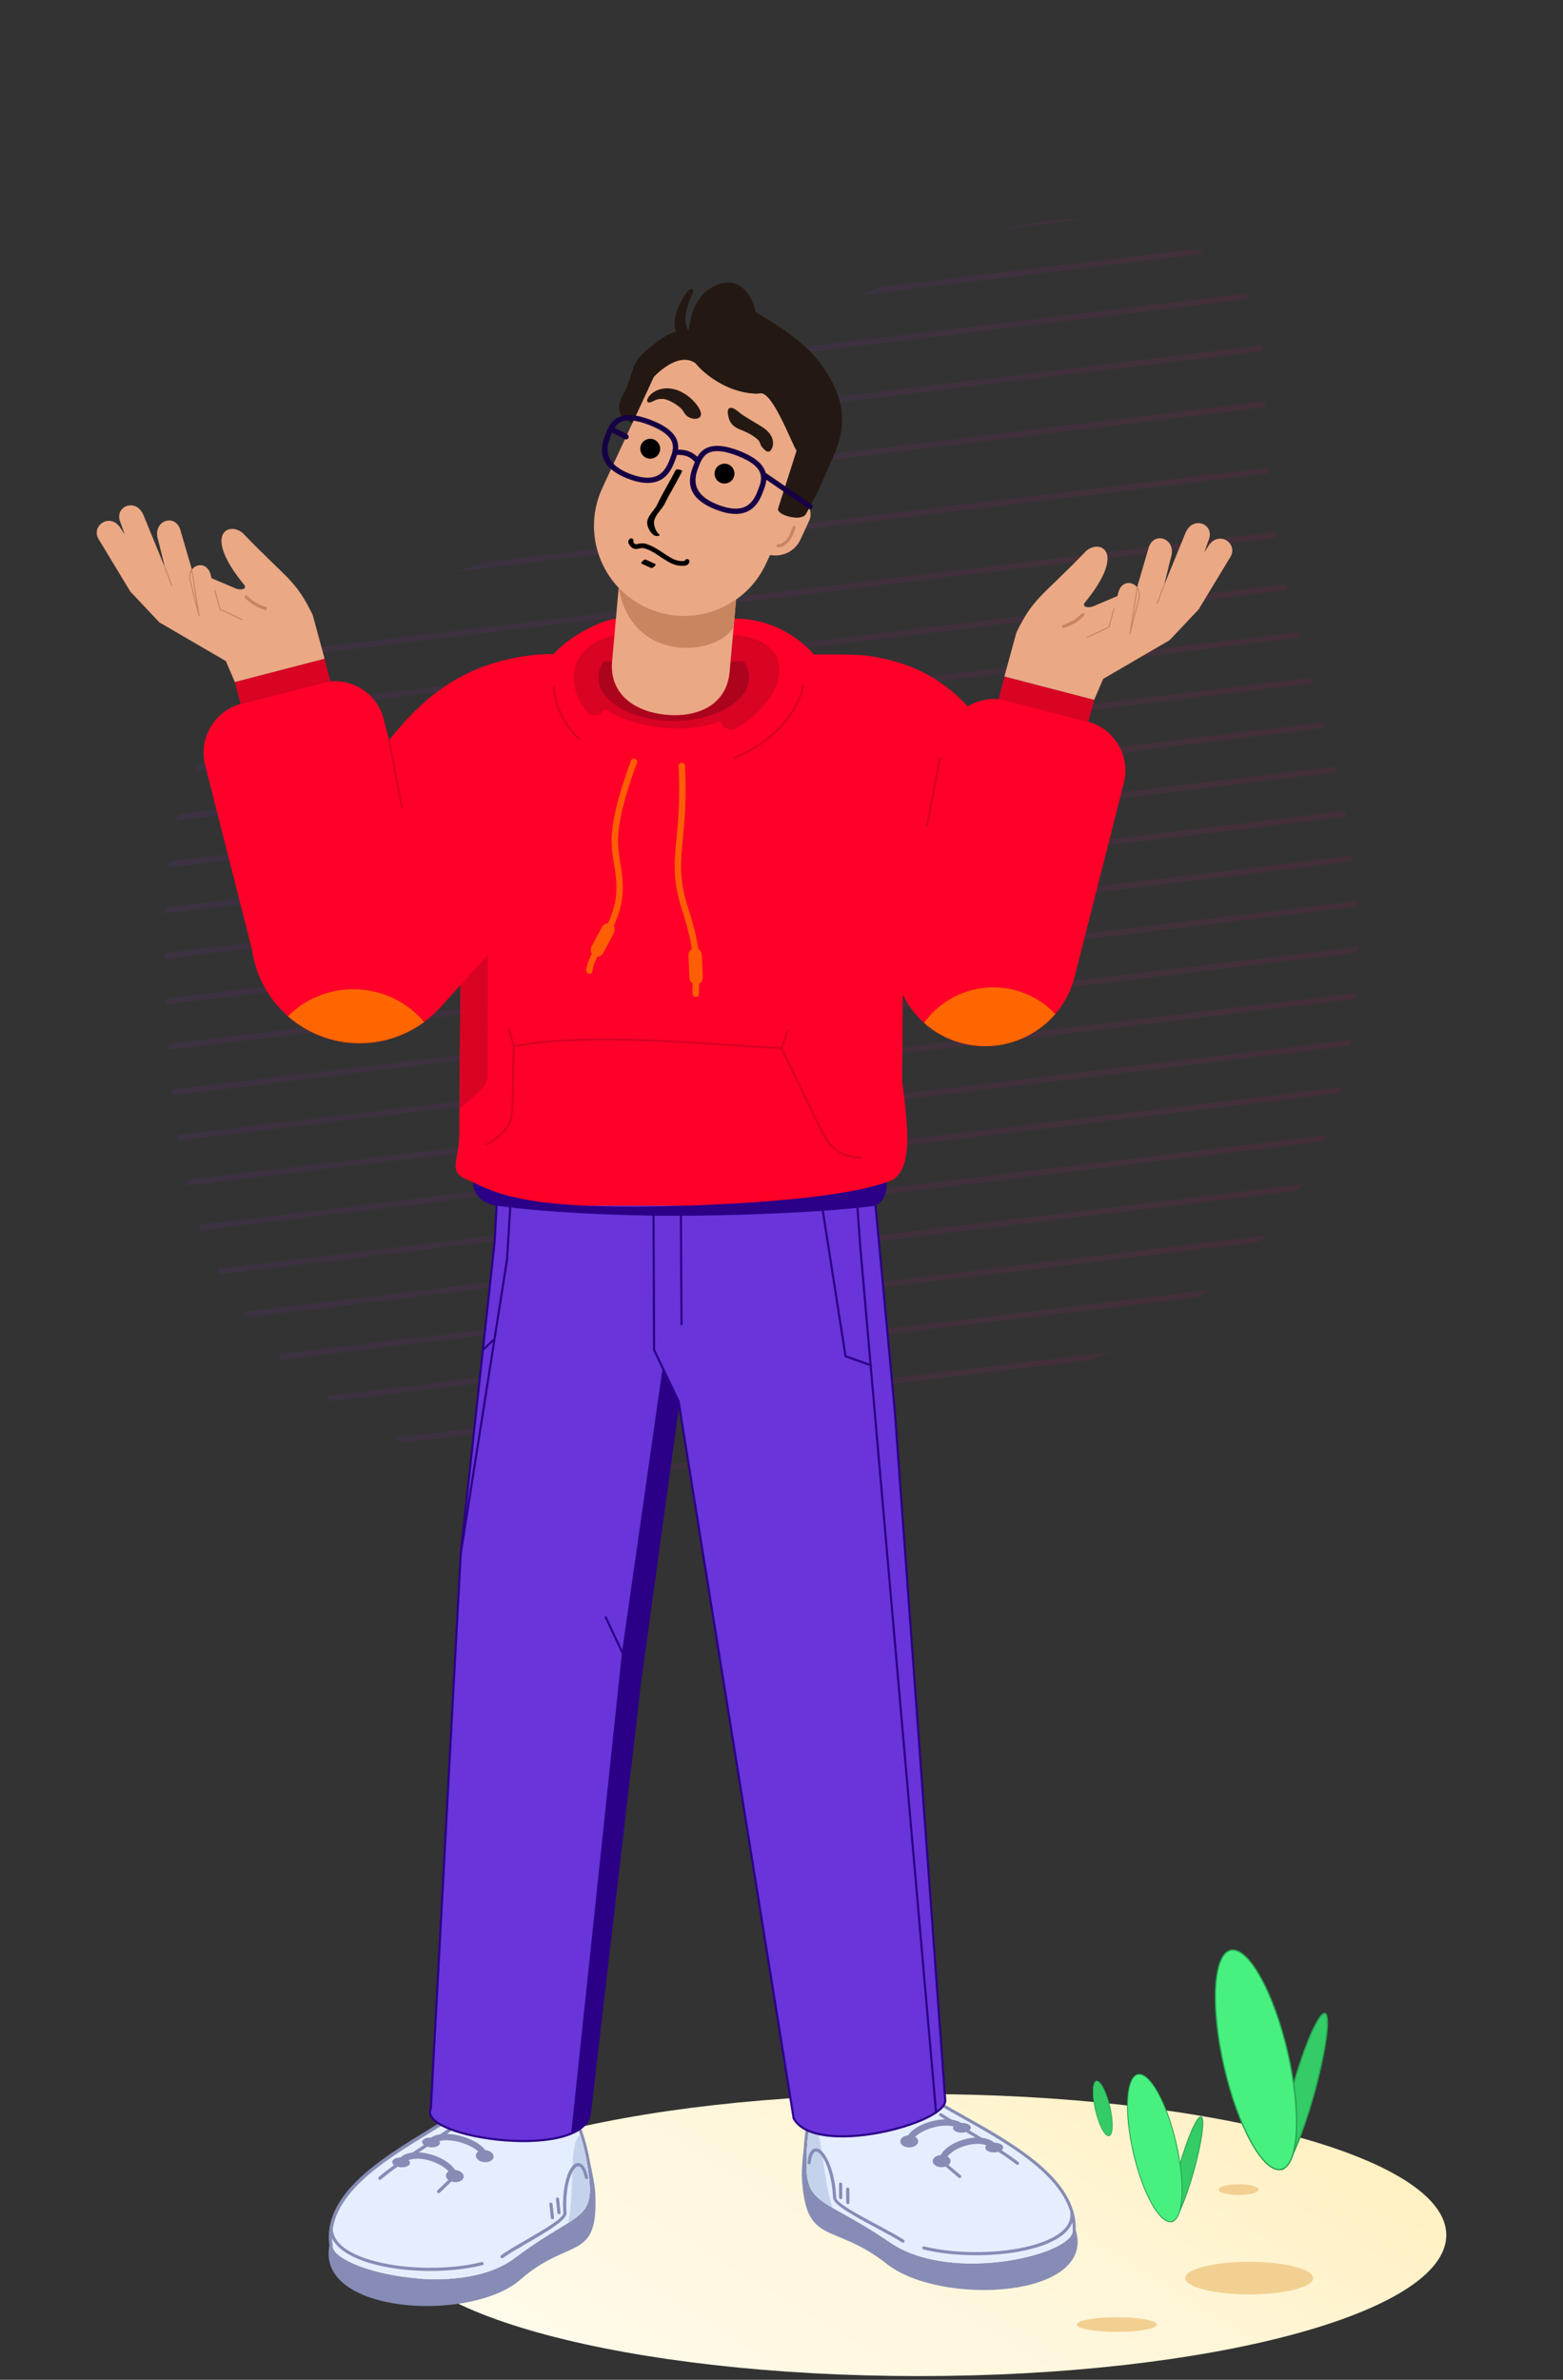 <svg width="404" height="615" viewBox="0 0 404 615" fill="none" xmlns="http://www.w3.org/2000/svg">
<rect x="0" y="0" width="404" height="615" fill="#333333" stroke="none"/>
<g id="Group 1000006121">
<g id="Group" opacity="0.2">
<path id="Vector" opacity="0.55" d="M259.04 59.18L280.777 56.57C273.497 56.588 266.184 57.466 259.04 59.18Z" fill="url(#paint0_linear_1524_7307)"/>
<path id="Vector_2" opacity="0.55" d="M308.992 64.356L227.625 74.126C226.165 74.783 224.706 75.457 223.251 76.146L311.346 65.565C310.609 65.155 309.829 64.751 308.992 64.356Z" fill="url(#paint1_linear_1524_7307)"/>
<path id="Vector_3" opacity="0.55" d="M322.034 75.853L205.434 89.939L201.842 91.837L322.64 77.228C322.442 76.802 322.25 76.325 322.034 75.853Z" fill="url(#paint2_linear_1524_7307)"/>
<path id="Vector_4" opacity="0.55" d="M326.407 89.214L185.961 106.233L182.409 108.15L326.144 90.727C326.238 90.222 326.325 89.715 326.407 89.214Z" fill="url(#paint3_linear_1524_7307)"/>
<path id="Vector_5" opacity="0.55" d="M327.333 103.686L165.05 123.343C163.554 124.051 162.095 124.734 160.672 125.392L326.843 105.254C327.02 104.716 327.175 104.196 327.333 103.686Z" fill="url(#paint4_linear_1524_7307)"/>
<path id="Vector_6" opacity="0.55" d="M328.105 120.816L126.676 145.141C123.59 146.019 120.499 146.892 117.405 147.76L327.822 122.355C327.887 121.837 327.991 121.32 328.105 120.816Z" fill="url(#paint5_linear_1524_7307)"/>
<path id="Vector_7" opacity="0.55" d="M330.045 137.415L80.972 167.463C79.363 168.128 77.77 168.819 76.192 169.536L329.867 138.93C329.922 138.426 329.977 137.922 330.045 137.415Z" fill="url(#paint6_linear_1524_7307)"/>
<path id="Vector_8" opacity="0.55" d="M332.706 150.964L61.043 183.698C60.202 184.289 59.367 184.883 58.551 185.495L332.586 152.453C332.639 151.966 332.67 151.469 332.706 150.964Z" fill="url(#paint7_linear_1524_7307)"/>
<path id="Vector_9" opacity="0.55" d="M335.819 163.317L51.4 197.594C50.877 198.155 50.366 198.714 49.863 199.275L335.78 164.817L335.819 163.317Z" fill="url(#paint8_linear_1524_7307)"/>
<path id="Vector_10" opacity="0.55" d="M339.138 175.104L46.436 210.376C46.074 210.906 45.708 211.442 45.386 212L339.107 176.607C339.111 176.106 339.122 175.608 339.138 175.104Z" fill="url(#paint9_linear_1524_7307)"/>
<path id="Vector_11" opacity="0.55" d="M342.415 186.648L43.951 222.592C43.687 223.123 43.429 223.648 43.173 224.183L342.357 188.147L342.415 186.648Z" fill="url(#paint10_linear_1524_7307)"/>
<path id="Vector_12" opacity="0.55" d="M345.421 198.075L42.94 234.496C42.733 235.018 42.533 235.544 42.333 236.069L345.302 199.59L345.421 198.075Z" fill="url(#paint11_linear_1524_7307)"/>
<path id="Vector_13" opacity="0.55" d="M347.918 209.527L42.836 246.266C42.673 246.782 42.498 247.301 42.33 247.823L347.699 211.058C347.771 210.544 347.839 210.037 347.918 209.527Z" fill="url(#paint12_linear_1524_7307)"/>
<path id="Vector_14" opacity="0.55" d="M349.667 221.084L43.233 257.999L42.757 259.571L349.301 222.655C349.434 222.125 349.538 221.608 349.667 221.084Z" fill="url(#paint13_linear_1524_7307)"/>
<path id="Vector_15" opacity="0.55" d="M350.752 232.805L43.83 269.768L43.4 271.316L350.304 234.336L350.752 232.805Z" fill="url(#paint14_linear_1524_7307)"/>
<path id="Vector_16" opacity="0.55" d="M351.208 244.626L44.721 281.541L44.359 283.077L350.658 246.189C350.846 245.667 351.033 245.145 351.208 244.626Z" fill="url(#paint15_linear_1524_7307)"/>
<path id="Vector_17" opacity="0.55" d="M350.877 256.572L46.159 293.272C46.067 293.785 45.98 294.292 45.9 294.802L350.199 258.148C350.426 257.626 350.657 257.098 350.877 256.572Z" fill="url(#paint16_linear_1524_7307)"/>
<path id="Vector_18" opacity="0.55" d="M349.602 268.647L48.337 304.92L48.223 306.429L348.753 270.241C349.036 269.71 349.327 269.182 349.602 268.647Z" fill="url(#paint17_linear_1524_7307)"/>
<path id="Vector_19" opacity="0.55" d="M347.145 280.86L51.656 316.481C51.677 316.976 51.71 317.467 51.742 317.959L346.09 282.491C346.449 281.951 346.796 281.414 347.145 280.86Z" fill="url(#paint18_linear_1524_7307)"/>
<path id="Vector_20" opacity="0.55" d="M343.163 293.298L56.32 327.874C56.424 328.363 56.526 328.87 56.661 329.329L341.826 294.948C342.276 294.406 342.724 293.854 343.163 293.298Z" fill="url(#paint19_linear_1524_7307)"/>
<path id="Vector_21" opacity="0.55" d="M337.034 306.011L62.835 339.019L63.504 340.43L335.281 307.716C335.876 307.152 336.493 306.599 337.034 306.011Z" fill="url(#paint20_linear_1524_7307)"/>
<path id="Vector_22" opacity="0.55" d="M327.615 319.223L71.749 350C72.113 350.459 72.489 350.915 72.87 351.364L325.202 321.003C326.012 320.415 326.823 319.828 327.615 319.223Z" fill="url(#paint21_linear_1524_7307)"/>
<path id="Vector_23" opacity="0.55" d="M312.804 333.35L84.037 360.793C84.616 361.228 85.201 361.657 85.802 362.075L309.251 335.264C310.467 334.608 311.65 333.972 312.804 333.35Z" fill="url(#paint22_linear_1524_7307)"/>
<path id="Vector_24" opacity="0.55" d="M287.536 349.293L101.537 371.6C102.488 372.004 103.445 372.383 104.419 372.752L281.344 351.533C283.418 350.806 285.482 350.059 287.536 349.293Z" fill="url(#paint23_linear_1524_7307)"/>
<path id="Vector_25" opacity="0.55" d="M231.154 371.446L130.469 383.526C132.74 383.812 135.021 384.035 137.313 384.194L215.311 374.843C220.566 373.743 225.847 372.611 231.154 371.446Z" fill="url(#paint24_linear_1524_7307)"/>
</g>
<g id="&#208;&#191;&#208;&#176;&#208;&#178;&#208;&#181;&#208;&#187;5 2" clip-path="url(#clip0_1524_7307)">
<g id="&#208;&#161;&#208;&#187;&#208;&#190;&#208;&#185;_x0020_1">
<path id="Vector_26" fill-rule="evenodd" clip-rule="evenodd" d="M281.113 186.46L260.293 181.046C256.734 180.12 253.107 180.766 250.176 182.548C243.178 175.031 234.944 171.03 224.658 169.519C221.311 169.027 214.187 169.136 210.378 169.135C206.097 164.278 198.989 159.854 189.821 159.854L173.324 159.842H159.323C155.411 160.311 147.401 164.166 143.12 169.023C141.141 169.023 139.337 169.11 138.757 169.169C120.742 170.98 110.096 179.3 100.562 191.261L99.175 185.799C97.404 178.832 90.184 174.634 83.223 176.445L62.403 181.859C55.442 183.669 51.228 190.841 53.04 197.796L65.132 245.377C67.01 259.056 78.752 269.595 92.96 269.595C101.187 269.595 108.588 266.061 113.726 260.429L113.75 260.431C117.63 256.127 115.165 258.862 119.045 254.558C118.926 260.289 118.776 285.954 118.739 288.383C118.725 289.369 118.716 290.318 118.716 291.218C119.046 301.369 114.665 302.628 122.289 305.514C128.313 312.451 149.31 312.678 174.333 312.16C221.438 311.572 226.502 309.032 229.184 305.474C236.606 303.825 234.499 289.925 233.187 279.294L233.332 257.058C236.287 263.055 241.71 267.788 248.658 269.595C261.345 272.894 274.504 265.242 277.73 252.547L290.475 202.397C292.288 195.442 288.074 188.27 281.112 186.459L281.113 186.46Z" fill="#FF0028"/>
<path id="Vector_27" d="M237.532 614.04C312.808 614.04 373.832 597.724 373.832 577.596C373.832 557.469 312.808 541.152 237.532 541.152C162.256 541.152 101.232 557.469 101.232 577.596C101.232 597.724 162.256 614.04 237.532 614.04Z" fill="url(#paint25_linear_1524_7307)"/>
<g id="_1522594048">
<path id="Vector_28" fill-rule="evenodd" clip-rule="evenodd" d="M148.534 537.593L147.733 546.181L146.793 551.309L140.178 551.541L120.934 546.796L121.484 534.503C129.403 537.647 140.385 539.209 148.534 537.593H148.534Z" fill="#DAD9FF"/>
<path id="Vector_29" fill-rule="evenodd" clip-rule="evenodd" d="M85.136 580.299C81.724 598.093 121.913 600.24 134.562 589.075C147.212 577.909 154.939 584.858 153.825 566.184C153.606 564.107 153.164 561.69 152.591 559.245C151.456 552.306 149.533 548.169 148.377 545.683L148.165 545.225C148.135 545.16 148.089 545.101 148.027 545.053C147.84 544.909 147.585 544.936 147.456 545.111L146.626 546.246C146.573 546.307 146.541 546.386 146.537 546.476L146.531 546.621C146.439 548.153 145.783 549.283 144.706 549.973C143.604 550.679 142.053 550.941 140.203 550.722L140.043 550.702L139.921 550.615C139.963 547.424 139.856 543.926 137.313 541.772C134.409 539.312 123.805 538.579 119.979 539.272C114.808 540.207 115.182 539.208 115.543 547.397C115.462 547.445 115.386 547.493 115.316 547.542C113.884 548.447 112.334 549.392 110.731 550.369C98.534 557.804 83.27 567.109 85.139 580.322L85.138 580.369C85.138 580.346 85.135 580.323 85.136 580.299H85.136ZM111.201 551.083C99.176 558.412 84.126 567.587 85.958 580.312L85.961 580.392C85.933 580.87 86.137 581.373 86.539 581.885C87.575 583.203 89.843 584.532 92.89 585.683C95.984 586.852 99.858 587.825 104.049 588.413C114.03 589.811 125.794 589.027 133.094 583.51C137.783 579.966 141.535 577.697 144.448 575.933C150.685 572.16 152.984 570.769 152.363 563.939C151.501 554.466 149.12 549.171 147.731 546.181L147.353 546.697L147.35 546.732C147.245 548.527 146.467 549.857 145.188 550.677C143.936 551.48 142.21 551.782 140.177 551.541L139.901 551.505C139.83 551.496 139.759 551.469 139.695 551.423C135.979 548.741 131.755 547.404 127.873 546.893C122.267 546.154 117.41 547.121 115.823 548.232L115.808 548.241C114.344 549.167 112.799 550.109 111.2 551.083L111.201 551.083V551.083Z" fill="#868CB5"/>
<path id="Vector_30" fill-rule="evenodd" clip-rule="evenodd" d="M111.202 551.083C99.178 558.412 84.127 567.587 85.959 580.312L85.962 580.392C85.934 580.87 86.138 581.373 86.54 581.885C87.576 583.203 89.845 584.532 92.891 585.683C95.985 586.852 99.859 587.825 104.051 588.413C114.031 589.811 125.795 589.027 133.096 583.51C137.785 579.966 141.537 577.696 144.45 575.933C150.686 572.16 152.985 570.769 152.364 563.939C151.502 554.466 149.121 549.171 147.732 546.181L147.355 546.697L147.352 546.732C147.246 548.527 146.468 549.857 145.189 550.677C143.937 551.48 142.212 551.782 140.178 551.541L139.902 551.505C139.831 551.496 139.76 551.469 139.696 551.423C135.98 548.741 131.756 547.404 127.874 546.893C122.268 546.154 117.412 547.121 115.824 548.232L115.81 548.241C114.346 549.167 112.8 550.109 111.202 551.083L111.202 551.083V551.083Z" fill="#E5EEFF"/>
<path id="Vector_31" fill-rule="evenodd" clip-rule="evenodd" d="M146.887 574.435C148.707 565.058 146.9 554.157 149.941 551.672C150.93 554.68 151.882 558.66 152.362 563.938C152.894 569.79 151.282 571.65 146.887 574.435Z" fill="#C5D2EB"/>
<path id="Vector_32" d="M116.701 563.756L113.656 566.669C113.499 566.819 113.239 566.803 113.075 566.633C112.911 566.463 112.906 566.203 113.062 566.052L115.898 563.34C115.613 563.121 115.404 562.851 115.312 562.549C115.144 561.999 115.404 561.478 115.935 561.142C115.588 560.752 115.163 560.384 114.682 560.045C113.477 559.194 111.949 558.543 110.412 558.181C108.887 557.822 107.371 557.749 106.178 558.048C105.977 558.099 105.785 558.161 105.606 558.233C105.758 558.368 105.871 558.519 105.931 558.681C106.189 559.373 105.391 559.998 104.148 560.078C103.662 560.109 103.179 560.052 102.757 559.93C101.172 561.056 99.73 562.151 98.449 563.247C98.284 563.388 98.024 563.359 97.869 563.181C97.714 563.003 97.722 562.744 97.887 562.603C99.086 561.577 100.42 560.555 101.873 559.511C101.66 559.353 101.506 559.169 101.431 558.968C101.173 558.276 101.971 557.651 103.213 557.571C103.308 557.565 103.402 557.562 103.495 557.563C104.061 557.024 104.803 556.657 105.657 556.442C105.959 556.366 106.276 556.309 106.605 556.271C107.559 555.639 108.547 554.991 109.568 554.323C109.374 554.171 109.233 553.997 109.163 553.809C108.905 553.117 109.702 552.491 110.945 552.411C111.097 552.401 111.247 552.401 111.395 552.407C112.055 551.954 112.88 551.674 113.804 551.538C114.6 551.01 115.413 550.467 116.243 549.907C116.424 549.785 116.682 549.842 116.819 550.034C116.956 550.226 116.92 550.481 116.74 550.602C116.319 550.887 115.9 551.168 115.486 551.445C116.886 551.477 118.402 551.754 119.826 552.204C121.78 552.822 123.599 553.777 124.757 554.881C125.006 555.118 125.227 555.364 125.415 555.618C126.427 555.709 127.319 556.252 127.54 556.976C127.804 557.84 127.012 558.633 125.771 558.748C124.529 558.862 123.309 558.254 123.044 557.39C122.879 556.85 123.126 556.337 123.639 556.001C122.687 555.109 121.144 554.317 119.451 553.782C117.721 553.236 115.867 552.97 114.353 553.15C114.069 553.184 113.798 553.233 113.545 553.299C113.595 553.37 113.635 553.444 113.664 553.521C113.922 554.213 113.124 554.838 111.881 554.918C111.383 554.95 110.888 554.889 110.459 554.76L110.394 554.803C109.656 555.286 108.934 555.758 108.229 556.221C109.02 556.259 109.841 556.379 110.657 556.571C112.411 556.984 114.164 557.734 115.556 558.716C116.406 559.316 117.131 560.009 117.655 560.775C118.679 560.858 119.584 561.405 119.808 562.135C120.072 562.999 119.28 563.793 118.039 563.907C117.574 563.95 117.111 563.891 116.701 563.756V563.756ZM124.464 584.561C124.68 584.507 124.913 584.643 124.984 584.864C125.056 585.084 124.94 585.307 124.724 585.361C119.055 586.8 111.956 587.207 105.362 586.613C100.596 586.184 96.083 585.229 92.555 583.76C88.947 582.26 86.346 580.21 85.496 577.618C85.296 577.01 85.194 576.371 85.199 575.705C85.201 575.478 85.386 575.311 85.613 575.331C85.839 575.352 86.022 575.552 86.02 575.778C86.016 576.35 86.104 576.899 86.276 577.423C87.034 579.737 89.447 581.604 92.813 583.004C96.257 584.437 100.681 585.371 105.368 585.794C111.876 586.38 118.878 585.979 124.465 584.561L124.465 584.561L124.464 584.561ZM151.979 562.66C152.028 562.885 151.888 563.092 151.667 563.123C151.446 563.154 151.226 562.996 151.177 562.771C150.844 561.237 150.4 560.333 149.919 559.967C149.683 559.788 149.427 559.765 149.17 559.883C148.838 560.034 148.494 560.389 148.162 560.924C146.976 562.833 146.09 566.807 146.44 571.881C146.566 573.71 141.065 576.897 136.13 579.754C133.674 581.177 131.36 582.516 130.001 583.52C129.826 583.649 129.567 583.603 129.423 583.416C129.279 583.229 129.304 582.972 129.479 582.843C130.87 581.815 133.202 580.465 135.677 579.032C140.423 576.284 145.715 573.219 145.621 571.869C145.259 566.618 146.2 562.466 147.455 560.447C147.862 559.791 148.315 559.341 148.78 559.128C149.321 558.881 149.867 558.935 150.381 559.326C151.028 559.82 151.597 560.901 151.979 562.661V562.66ZM143.697 568.309C143.674 568.082 143.838 567.893 144.064 567.889C144.29 567.884 144.492 568.065 144.515 568.292L144.882 571.803C144.905 572.031 144.741 572.219 144.515 572.224C144.289 572.228 144.087 572.047 144.064 571.82L143.697 568.309ZM142.01 569.61C141.986 569.382 142.151 569.194 142.376 569.19C142.602 569.185 142.804 569.366 142.827 569.593L143.194 573.104C143.217 573.331 143.053 573.519 142.827 573.524C142.602 573.529 142.399 573.348 142.376 573.121L142.01 569.61Z" fill="#868CB5"/>
</g>
<path id="Vector_33" fill-rule="evenodd" clip-rule="evenodd" d="M209.102 536.137L211.077 541.575L212.065 546.771L219.232 550.029L240.041 545.753L235.579 531.306C228.197 534.357 217.12 536.728 209.102 536.137H209.102Z" fill="#DAD9FF"/>
<path id="Vector_34" fill-rule="evenodd" clip-rule="evenodd" d="M278.048 576.264C283.446 593.907 243.168 596.086 229.187 585.027C215.206 573.969 208.181 580.87 207.248 562.347C207.241 560.287 207.42 557.889 207.729 555.463C208.109 548.579 209.593 544.474 210.484 542.007L210.648 541.553C210.671 541.488 210.711 541.429 210.767 541.382C210.94 541.239 211.201 541.265 211.349 541.439L212.311 542.562C212.371 542.624 212.412 542.702 212.426 542.791L212.448 542.935C212.709 544.454 213.495 545.574 214.657 546.257C215.845 546.956 220.706 547.698 222.548 547.478L222.706 547.458L222.82 547.372C222.308 543.26 221.836 539.604 226.17 537.591C227.641 536.907 235.659 536.127 237.985 536.266C242.248 536.523 243.85 538.048 243.772 543.667C243.86 543.715 243.941 543.763 244.017 543.811C245.56 544.707 247.227 545.642 248.95 546.609C262.065 553.969 278.477 563.179 278.047 576.286L278.054 576.333C278.051 576.31 278.051 576.287 278.047 576.264H278.047H278.048ZM248.556 547.317C261.485 554.572 277.666 563.654 277.221 576.277L277.227 576.357C277.307 576.831 277.157 577.33 276.808 577.838C275.909 579.147 273.769 580.467 270.824 581.613C267.834 582.776 264.035 583.746 259.875 584.334C249.968 585.733 238.022 584.97 230.054 579.506C224.937 575.997 220.905 573.75 217.774 572.005C211.072 568.271 208.602 566.893 208.475 560.119C208.301 550.722 210.119 545.468 211.19 542.5L211.628 543.012L211.634 543.046C211.939 544.827 212.869 546.145 214.249 546.956C215.599 547.75 220.641 548.532 222.664 548.291L222.938 548.254C223.009 548.246 223.078 548.219 223.137 548.174C226.587 545.508 231.2 543.884 235.057 543.373C240.894 543.062 241.86 543.395 243.583 544.496L243.598 544.505C245.176 545.421 246.837 546.354 248.556 547.318L248.555 547.317H248.556Z" fill="#868CB5"/>
<path id="Vector_35" fill-rule="evenodd" clip-rule="evenodd" d="M276.808 577.837C275.909 579.146 273.768 580.467 270.823 581.612C267.833 582.775 264.034 583.745 259.874 584.333C249.967 585.732 238.021 584.969 230.054 579.505C224.936 575.996 220.904 573.749 217.773 572.004C211.071 568.27 208.601 566.892 208.475 560.118C208.3 550.721 210.118 545.467 211.189 542.499L211.627 543.011L211.633 543.045C211.938 544.826 212.868 546.144 214.248 546.955C214.62 547.174 215.272 547.392 216.063 547.588C216.473 547.695 216.896 547.785 217.328 547.86L217.418 547.877L217.424 547.878L217.508 547.893L217.578 547.906L217.599 547.91L217.691 547.926L217.733 547.933L217.782 547.941L217.874 547.957L217.889 547.96L217.966 547.972L218.046 547.985L218.058 547.987L218.151 548.002L218.203 548.011L218.243 548.017L218.336 548.032L218.361 548.036L218.429 548.046L218.52 548.059L218.522 548.06L218.615 548.073L218.678 548.082L218.708 548.087L218.801 548.099L218.836 548.104L218.894 548.112L218.987 548.124L218.994 548.126L219.08 548.136L219.152 548.146L219.173 548.148L219.266 548.16L219.31 548.165L219.359 548.171L219.451 548.182L219.467 548.184L219.543 548.192L219.623 548.201L219.634 548.202L219.726 548.212L219.779 548.218L219.817 548.222L219.908 548.231L219.933 548.233L219.999 548.24L220.087 548.248L220.088 548.248L220.178 548.256L220.239 548.262L220.267 548.264L220.355 548.271L220.389 548.274L220.443 548.278L220.53 548.284L220.537 548.285L220.617 548.291L220.684 548.295L220.702 548.296L220.788 548.302L220.829 548.304L220.872 548.307L220.956 548.311L220.972 548.312L221.039 548.316L221.112 548.319L221.122 548.32L221.203 548.323L221.25 548.325L221.283 548.326L221.363 548.328L221.386 548.329L221.442 548.331L221.519 548.333H221.519L221.596 548.334L221.649 548.335L221.672 548.335L221.747 548.335H221.776L221.893 548.335L221.899 548.334L221.964 548.333L222.019 548.332L222.034 548.332L222.103 548.33L222.136 548.329L222.171 548.327L222.237 548.324L222.249 548.324L222.302 548.321L222.359 548.318L222.366 548.317L222.428 548.313L222.465 548.31L222.489 548.308L222.566 548.301L222.606 548.297L222.663 548.291L222.938 548.254C223.008 548.246 223.077 548.219 223.136 548.174C226.586 545.508 231.199 543.884 235.056 543.372L235.161 543.367L235.268 543.362C236.308 543.312 237.72 543.28 239.043 543.267C241.517 543.319 242.359 543.714 243.582 544.496L243.597 544.505C245.175 545.421 246.837 546.353 248.555 547.318L248.555 547.317C261.483 554.572 277.665 563.654 277.22 576.277L277.226 576.357C277.257 576.543 277.254 576.732 277.216 576.925C277.117 577.274 276.982 577.583 276.807 577.838L276.808 577.837Z" fill="#E5EEFF"/>
<path id="Vector_36" fill-rule="evenodd" clip-rule="evenodd" d="M215.15 570.523C212.282 561.224 212.904 550.411 209.565 547.949C208.899 550.934 208.377 554.883 208.475 560.118C208.583 565.923 210.412 567.765 215.15 570.523H215.15Z" fill="#C5D2EB"/>
<path id="Vector_37" d="M244.406 559.89L247.796 562.775C247.971 562.925 248.231 562.909 248.378 562.74C248.524 562.571 248.502 562.313 248.327 562.163L245.17 559.476C245.433 559.259 245.613 558.99 245.673 558.691C245.782 558.145 245.463 557.629 244.891 557.296C245.198 556.909 245.585 556.544 246.033 556.206C247.154 555.361 248.623 554.714 250.132 554.353C251.63 553.995 253.15 553.92 254.385 554.216C254.594 554.266 254.794 554.327 254.983 554.398C254.844 554.532 254.748 554.682 254.704 554.843C254.52 555.53 255.394 556.149 256.655 556.227C257.149 556.257 257.629 556.2 258.042 556.077C259.763 557.193 261.337 558.277 262.749 559.362C262.931 559.502 263.19 559.473 263.327 559.296C263.464 559.12 263.427 558.863 263.245 558.723C261.923 557.707 260.467 556.695 258.886 555.661C259.084 555.504 259.219 555.322 259.273 555.123C259.457 554.436 258.583 553.816 257.322 553.739C257.226 553.733 257.131 553.73 257.037 553.731C256.408 553.197 255.619 552.834 254.735 552.622C254.422 552.547 254.096 552.491 253.76 552.454C252.728 551.828 251.661 551.187 250.559 550.525C250.737 550.374 250.86 550.202 250.91 550.015C251.094 549.328 250.221 548.708 248.96 548.631C248.806 548.621 248.654 548.62 248.505 548.627C247.791 548.179 246.927 547.901 245.982 547.769C245.121 547.246 244.241 546.708 243.344 546.153C243.148 546.033 242.894 546.089 242.777 546.28C242.66 546.47 242.724 546.723 242.92 546.844C243.375 547.125 243.828 547.403 244.276 547.677C242.868 547.712 241.371 547.989 239.985 548.437C238.082 549.051 236.354 550.001 235.308 551.097C235.083 551.332 234.888 551.577 234.726 551.828C233.716 551.92 232.877 552.46 232.734 553.178C232.562 554.035 233.448 554.821 234.712 554.933C235.976 555.045 237.14 554.441 237.311 553.583C237.419 553.047 237.113 552.539 236.559 552.206C237.42 551.32 238.889 550.533 240.536 550.001C242.221 549.457 244.06 549.191 245.606 549.368C245.896 549.401 246.175 549.449 246.438 549.514C246.395 549.585 246.363 549.658 246.342 549.734C246.158 550.421 247.031 551.04 248.293 551.118C248.799 551.149 249.29 551.088 249.709 550.96L249.779 551.001C250.577 551.48 251.357 551.948 252.118 552.406C251.325 552.444 250.511 552.564 249.708 552.756C247.986 553.168 246.301 553.913 245.006 554.889C244.215 555.486 243.561 556.174 243.116 556.934C242.093 557.018 241.241 557.561 241.096 558.286C240.924 559.143 241.81 559.929 243.075 560.041C243.548 560.083 244.008 560.024 244.406 559.89L244.406 559.89ZM238.87 580.535C238.647 580.481 238.427 580.616 238.379 580.836C238.331 581.055 238.473 581.276 238.696 581.329C244.57 582.749 251.771 583.145 258.353 582.547C263.111 582.115 267.555 581.162 270.951 579.702C274.422 578.209 276.819 576.174 277.39 573.602C277.524 572.997 277.558 572.364 277.479 571.703C277.452 571.479 277.247 571.313 277.021 571.334C276.795 571.354 276.633 571.553 276.659 571.777C276.727 572.345 276.698 572.889 276.583 573.409C276.073 575.705 273.846 577.559 270.607 578.952C267.292 580.378 262.935 581.31 258.257 581.734C251.761 582.324 244.658 581.935 238.87 580.535H238.87V580.535ZM208.721 558.846C208.697 559.07 208.86 559.275 209.087 559.306C209.313 559.335 209.517 559.179 209.541 558.955C209.709 557.433 210.057 556.537 210.502 556.173C210.719 555.995 210.975 555.972 211.247 556.088C211.599 556.238 211.984 556.59 212.378 557.12C213.783 559.011 215.115 562.953 215.32 567.985C215.394 569.8 221.291 572.953 226.58 575.781C229.213 577.189 231.693 578.515 233.174 579.509C233.365 579.637 233.62 579.59 233.745 579.405C233.87 579.219 233.816 578.964 233.625 578.836C232.11 577.819 229.611 576.483 226.957 575.064C221.87 572.344 216.199 569.311 216.144 567.971C215.932 562.763 214.525 558.646 213.038 556.645C212.555 555.995 212.05 555.549 211.557 555.339C210.985 555.094 210.44 555.149 209.966 555.537C209.367 556.028 208.913 557.1 208.721 558.846V558.846ZM217.692 564.439C217.691 564.214 217.504 564.027 217.276 564.023C217.048 564.019 216.865 564.198 216.866 564.424L216.883 567.906C216.885 568.132 217.071 568.318 217.299 568.323C217.527 568.327 217.711 568.147 217.709 567.922L217.692 564.439ZM219.537 565.727C219.535 565.502 219.349 565.315 219.121 565.311C218.893 565.307 218.709 565.486 218.711 565.712L218.727 569.194C218.729 569.42 218.915 569.607 219.143 569.611C219.371 569.615 219.555 569.435 219.554 569.21L219.537 565.727Z" fill="#868CB5"/>
<path id="Vector_38" fill-rule="evenodd" clip-rule="evenodd" d="M205.144 547.452C210.721 557.637 244.855 548.768 244.319 542.714L231.297 364.832L226.308 311.573H128.362L127.828 321.127L119.084 401.568L111.367 544.837C107.455 552.709 152.737 558.886 152.565 545.333L165.45 434.703L175.41 362.277L205.145 547.452L205.144 547.452Z" fill="#6934D9"/>
<path id="Vector_39" fill-rule="evenodd" clip-rule="evenodd" d="M147.639 551.381C150.675 550.107 152.602 548.146 152.567 545.332L165.451 434.702L175.411 362.277L171.282 353.5L160.79 426.893L147.639 551.382V551.381Z" fill="#2B0087"/>
<path id="Vector_40" d="M176.152 342.222L175.996 313.172" stroke="#2B0087" stroke-width="0.542" stroke-miterlimit="22.926" stroke-linecap="round" stroke-linejoin="round"/>
<path id="Vector_41" d="M241.948 545.903L222.313 321.663L221.449 309.383" stroke="#2B0087" stroke-width="0.542" stroke-miterlimit="22.926" stroke-linecap="round" stroke-linejoin="round"/>
<path id="Vector_42" d="M225.14 352.846L218.548 350.466L212.471 311.573" stroke="#2B0087" stroke-width="0.542" stroke-miterlimit="22.926" stroke-linecap="round" stroke-linejoin="round"/>
<path id="Vector_43" d="M162.91 431.378L156.557 417.941" stroke="#2B0087" stroke-width="0.542" stroke-miterlimit="22.926" stroke-linecap="round" stroke-linejoin="round"/>
<path id="Vector_44" d="M119.084 401.568L131.055 325.482L131.886 312.025" stroke="#2B0087" stroke-width="0.542" stroke-miterlimit="22.926" stroke-linecap="round" stroke-linejoin="round"/>
<path id="Vector_45" d="M175.471 362.276L169.059 348.839L168.92 313.021" stroke="#2B0087" stroke-width="0.542" stroke-miterlimit="22.926" stroke-linecap="round" stroke-linejoin="round"/>
<path id="Vector_46" d="M331.182 560.625C329.635 560.193 330.907 550.818 334.023 539.687C337.14 528.555 340.92 519.882 342.468 520.315C344.015 520.747 342.743 530.121 339.627 541.253C336.51 552.384 332.73 561.058 331.182 560.625Z" fill="#33CC66" stroke="#259E4D" stroke-width="0.326" stroke-miterlimit="22.926"/>
<path id="Vector_47" d="M331.18 560.627C326.64 561.674 320.03 549.842 316.417 534.199C312.804 518.557 313.555 505.027 318.096 503.981C322.636 502.934 329.246 514.766 332.859 530.408C336.472 546.05 335.721 559.58 331.18 560.627Z" fill="#48F080" stroke="#259E4D" stroke-width="0.326" stroke-miterlimit="22.926"/>
<path id="Vector_48" d="M302.874 574.119C301.835 573.828 302.689 567.533 304.782 560.058C306.875 552.583 309.413 546.759 310.453 547.049C311.492 547.34 310.637 553.635 308.545 561.11C306.452 568.585 303.913 574.409 302.874 574.119Z" fill="#33CC66" stroke="#259E4D" stroke-width="0.219" stroke-miterlimit="22.926"/>
<path id="Vector_49" d="M302.874 574.119C299.825 574.822 295.386 566.876 292.96 556.372C290.533 545.868 291.038 536.783 294.087 536.08C297.136 535.377 301.574 543.322 304.001 553.826C306.427 564.331 305.923 573.416 302.874 574.119Z" fill="#48F080" stroke="#259E4D" stroke-width="0.219" stroke-miterlimit="22.926"/>
<path id="Vector_50" d="M286.58 551.957C285.508 552.018 283.939 548.892 283.077 544.975C282.214 541.058 282.385 537.834 283.457 537.773C284.529 537.712 286.098 540.838 286.96 544.755C287.822 548.672 287.652 551.896 286.58 551.957Z" fill="#33CC66" stroke="#259E4D" stroke-width="0.157" stroke-miterlimit="22.926"/>
<path id="Vector_51" d="M128.555 310.166L128.362 311.573L127.828 321.127L119.084 401.568L111.367 544.836C107.455 552.708 152.737 558.885 152.565 545.332L165.45 434.702L175.41 362.277L205.145 547.452C210.721 557.637 244.856 548.768 244.32 542.714L231.297 364.832L226.308 311.573L226.143 309.759" stroke="#2B0087" stroke-width="0.542" stroke-miterlimit="22.926" stroke-linecap="round" stroke-linejoin="round"/>
<path id="Vector_52" d="M124.844 348.82L127.619 346.222" stroke="#2B0087" stroke-width="0.542" stroke-miterlimit="22.926" stroke-linecap="round" stroke-linejoin="round"/>
<path id="Vector_53" fill-rule="evenodd" clip-rule="evenodd" d="M118.957 261.567C118.876 269.825 118.797 282.033 118.758 286.679C120.54 284.565 126.007 281.413 126.047 278.173L126.101 246.738L119.046 254.559L118.957 261.568V261.567Z" fill="#D90324"/>
<path id="Vector_54" fill-rule="evenodd" clip-rule="evenodd" d="M158.521 167.476L158.812 164.208C148.211 166.502 145.037 175.757 151.866 184.153C152.458 184.678 153.165 184.909 153.954 184.833C154.742 184.757 155.392 184.396 155.873 183.767L156.291 183.218L156.164 183.134C159.891 185.609 165.071 187.43 170.915 188.041C176.692 188.647 182.078 187.962 186.22 186.353L186.516 186.978C186.856 187.692 187.417 188.18 188.172 188.418C188.928 188.655 189.667 188.576 190.355 188.185C202.511 181.269 207.992 165.522 189.443 164.076L189.077 168.183L158.521 167.476Z" fill="#D90324"/>
<path id="Vector_55" fill-rule="evenodd" clip-rule="evenodd" d="M155.985 170.926C155.127 172.197 154.656 173.58 154.656 175.028C154.656 181.257 163.374 186.307 174.128 186.307C184.882 186.307 193.6 181.257 193.6 175.028C193.6 173.581 193.129 172.197 192.271 170.926H155.985H155.985Z" fill="#AD041E"/>
<path id="Vector_56" fill-rule="evenodd" clip-rule="evenodd" d="M190.258 154.949L188.592 173.63C187.848 181.976 180.648 185.465 172.294 184.721H172.294C163.94 183.978 157.47 179.273 158.215 170.926L159.91 151.91C161.89 154.001 164.292 155.759 167.067 157.04C174.888 160.651 183.68 159.564 190.258 154.949Z" fill="#EBA884"/>
<g id="Group_2">
<path id="Vector_57" d="M175.399 198.001C175.377 197.545 175.728 197.156 176.185 197.134C176.642 197.111 177.031 197.462 177.054 197.918L175.399 198.001ZM177.915 234.808L176.339 235.318L175.959 234.093L175.626 232.918L175.339 231.786L175.095 230.694L174.892 229.637L174.728 228.611L174.6 227.612L174.505 226.634L174.441 225.675L174.405 224.729L174.395 223.794L174.407 222.863L174.44 221.933L174.49 220.999L174.555 220.057L174.631 219.101L174.718 218.128L174.81 217.132L174.907 216.108L175.006 215.051L175.104 213.957L175.198 212.819L175.286 211.634L175.366 210.397L175.436 209.101L175.491 207.743L175.531 206.317L175.552 204.818L175.551 203.243L175.528 201.584L175.478 199.839L175.399 198.001L177.053 197.918L177.133 199.779L177.184 201.548L177.208 203.23L177.208 204.829L177.187 206.35L177.146 207.798L177.09 209.178L177.02 210.493L176.939 211.748L176.849 212.948L176.754 214.097L176.655 215.2L176.556 216.261L176.459 217.285L176.367 218.277L176.281 219.239L176.206 220.179L176.143 221.099L176.094 222.006L176.062 222.902L176.05 223.795L176.06 224.688L176.094 225.588L176.155 226.498L176.245 227.425L176.367 228.374L176.523 229.349L176.716 230.357L176.949 231.402L177.225 232.488L177.545 233.622L177.914 234.808L177.915 234.808ZM180.651 256.791L178.995 256.842L178.985 256.342V255.852L178.994 255.37L179.009 254.895L179.03 254.425L179.054 253.958L179.08 253.491L179.108 253.023L179.135 252.551L179.159 252.073L179.18 251.587L179.197 251.09L179.207 250.58L179.209 250.055L179.203 249.512L179.186 248.948L179.158 248.363L179.117 247.752L179.061 247.114L178.989 246.446L178.899 245.746L178.791 245.012L178.662 244.242L178.511 243.433L178.337 242.584L178.138 241.692L177.913 240.754L177.659 239.77L177.376 238.736L177.063 237.651L176.718 236.512L176.339 235.318L177.915 234.808L178.3 236.021L178.652 237.181L178.971 238.288L179.26 239.346L179.52 240.355L179.751 241.318L179.957 242.237L180.137 243.115L180.293 243.954L180.427 244.755L180.54 245.52L180.634 246.252L180.709 246.952L180.768 247.623L180.812 248.266L180.842 248.884L180.859 249.477L180.866 250.048L180.863 250.6L180.852 251.133L180.835 251.649L180.813 252.15L180.788 252.639L180.761 253.116L180.734 253.585L180.707 254.047L180.684 254.503L180.664 254.957L180.649 255.41L180.641 255.865V256.325L180.65 256.791L180.651 256.791ZM180.651 256.791C180.665 257.247 180.305 257.629 179.848 257.643C179.391 257.656 179.009 257.298 178.995 256.842L180.651 256.791Z" fill="#FF5E04"/>
</g>
<g id="Group_3">
<path id="Vector_58" d="M163.092 196.574C163.249 196.145 163.725 195.925 164.155 196.082C164.584 196.239 164.805 196.714 164.647 197.143L163.092 196.574V196.574ZM160.979 229.35L159.322 229.367L159.302 228.509L159.261 227.699L159.201 226.928L159.127 226.19L159.039 225.481L158.943 224.792L158.839 224.119L158.731 223.454L158.622 222.793L158.515 222.129L158.414 221.457L158.321 220.772L158.239 220.069L158.172 219.344L158.124 218.589L158.098 217.803L158.096 216.979L158.123 216.112L158.18 215.198L158.272 214.232L158.4 213.208L158.569 212.121L158.78 210.966L159.037 209.737L159.342 208.429L159.699 207.036L160.11 205.552L160.58 203.971L161.109 202.289L161.703 200.499L162.363 198.596L163.092 196.573L164.648 197.142L163.925 199.146L163.272 201.029L162.686 202.796L162.164 204.454L161.703 206.007L161.299 207.46L160.951 208.821L160.654 210.093L160.405 211.283L160.202 212.396L160.041 213.437L159.919 214.412L159.832 215.328L159.778 216.189L159.753 217.003L159.754 217.774L159.779 218.509L159.824 219.216L159.886 219.899L159.964 220.566L160.053 221.222L160.152 221.874L160.257 222.528L160.366 223.188L160.475 223.861L160.581 224.552L160.681 225.266L160.772 226.007L160.851 226.781L160.914 227.594L160.957 228.448L160.979 229.35ZM153.173 250.898L151.523 250.744L151.597 250.192L151.711 249.639L151.863 249.085L152.047 248.529L152.26 247.97L152.5 247.407L152.763 246.838L153.046 246.264L153.348 245.683L153.664 245.094L153.994 244.497L154.333 243.891L154.68 243.276L155.031 242.651L155.385 242.016L155.738 241.371L156.09 240.714L156.435 240.047L156.772 239.368L157.1 238.678L157.414 237.975L157.713 237.26L157.994 236.533L158.255 235.792L158.492 235.039L158.706 234.272L158.891 233.492L159.047 232.697L159.17 231.888L159.259 231.063L159.31 230.223L159.322 229.366L160.979 229.349L160.966 230.284L160.909 231.201L160.813 232.099L160.679 232.979L160.51 233.84L160.31 234.683L160.081 235.508L159.826 236.315L159.548 237.104L159.25 237.875L158.934 238.63L158.604 239.368L158.263 240.089L157.912 240.794L157.556 241.483L157.196 242.157L156.835 242.814L156.477 243.458L156.124 244.086L155.778 244.7L155.442 245.299L155.12 245.884L154.813 246.454L154.525 247.009L154.258 247.55L154.014 248.076L153.796 248.587L153.607 249.083L153.448 249.562L153.323 250.024L153.23 250.469L153.173 250.897L153.173 250.898ZM153.173 250.898C153.13 251.352 152.726 251.687 152.271 251.644C151.815 251.602 151.481 251.199 151.523 250.744L153.173 250.898Z" fill="#FF5E04"/>
</g>
<path id="Vector_59" d="M189.863 195.876C199.476 191.897 206.084 184.559 207.583 177.258" stroke="#D90324" stroke-width="0.542" stroke-miterlimit="22.926" stroke-linecap="round" stroke-linejoin="round"/>
<path id="Vector_60" fill-rule="evenodd" clip-rule="evenodd" d="M226.308 311.572C213.97 313.298 190.459 314.17 174.59 314.188C158.72 314.17 140.7 313.298 128.362 311.572C125.002 311.102 122.289 308.949 122.289 305.515C129.965 309.479 140.599 312.789 177.335 311.572C214.071 310.355 226.048 306.674 229.184 305.475C229.135 306.418 229.497 309.915 226.308 311.572Z" fill="#2B0087"/>
<path id="Vector_61" fill-rule="evenodd" clip-rule="evenodd" d="M190.254 154.983L189.619 162.126C184.866 169.739 163.238 171.379 159.924 151.924C161.9 154.008 164.298 155.761 167.066 157.039C169.495 158.16 172.017 158.827 174.537 159.077C174.652 159.089 174.766 159.1 174.88 159.11L174.985 159.118C180.473 159.571 185.867 158.045 190.254 154.983V154.983Z" fill="#C98560"/>
<path id="Vector_62" fill-rule="evenodd" clip-rule="evenodd" d="M209.155 131.279C209.612 132.202 209.674 133.443 209.166 134.541L206.898 139.445C205.491 142.487 202.197 144.047 199.049 143.408L197.999 145.669C192.599 157.344 178.748 162.434 167.063 157.039C155.378 151.644 150.283 137.806 155.683 126.131L161.407 113.756L162.227 111.983L166.866 101.955L168.969 97.407C168.969 97.407 175.215 90.516 179.805 93.877C182.148 96.756 186.091 99.395 189.791 100.653C192.539 101.587 195.119 101.845 196.572 101.637C199.674 101.193 204.445 114.069 205.913 116.481L201.182 131.304C201.171 131.328 201.161 131.353 201.153 131.377L201.151 131.385L201.149 131.389C201.142 131.414 201.135 131.438 201.13 131.463L201.129 131.47C201.124 131.495 201.121 131.519 201.119 131.545L201.119 131.547V131.549V131.55C201.117 131.576 201.116 131.601 201.118 131.627L201.118 131.631C201.12 131.657 201.123 131.683 201.127 131.709L201.128 131.711C201.132 131.737 201.138 131.764 201.146 131.79V131.791L201.148 131.794C201.155 131.818 201.163 131.843 201.173 131.867L201.175 131.871L201.177 131.876C201.187 131.9 201.198 131.925 201.211 131.949L201.213 131.954C201.226 131.979 201.241 132.004 201.256 132.029L201.258 132.031L201.261 132.037C201.276 132.061 201.293 132.084 201.31 132.108L201.312 132.11L201.314 132.114C201.333 132.138 201.352 132.163 201.373 132.187L201.376 132.19C201.397 132.215 201.419 132.239 201.442 132.264L201.444 132.266L201.45 132.273C201.473 132.296 201.496 132.319 201.521 132.342C201.544 132.365 201.569 132.387 201.595 132.408L201.619 132.429L201.687 132.484L201.717 132.507L201.767 132.545L201.795 132.566L201.797 132.567L201.805 132.573L201.884 132.628L201.892 132.633L201.899 132.638L201.924 132.654L201.987 132.694L202.024 132.717L202.117 132.772L202.125 132.777L202.131 132.78L202.134 132.782L202.167 132.801L202.167 132.801C203.961 133.809 207.5 134.282 208.307 132.819L209.154 131.28L209.155 131.279Z" fill="#EBA884"/>
<path id="Vector_63" d="M177.945 75.047C178.312 74.699 178.534 74.612 178.923 74.769C179.257 74.917 179.303 75.249 179.155 75.584C179.146 75.604 175.571 82.198 177.954 85.404C178.4 84.204 178.506 76.112 185.676 73.467C192.961 70.778 195.496 80.192 195.175 80.473C194.853 80.754 206.269 86.078 211.988 93.854C217.707 101.631 219.571 108.621 215.375 118.038C211.178 127.454 212.335 125.518 208.309 132.819C207.153 134.916 200.384 133.035 201.184 131.304L205.914 116.482C204.446 114.07 199.675 101.194 196.574 101.638C195.12 101.846 192.54 101.588 189.792 100.654C186.092 99.395 182.149 96.756 179.807 93.877C175.216 90.517 168.97 97.408 168.97 97.408L164.289 107.529L163.469 109.302C163.469 109.302 157.782 107.856 161.012 102.044C164.242 96.232 162.373 94.523 167.322 90.352C170.702 87.503 172.665 86.218 174.765 85.72C173.153 81.856 176.983 75.971 177.944 75.048L177.945 75.047Z" fill="#241813"/>
<path id="Vector_64" d="M176.315 121.815C174.895 124.634 173.222 127.313 171.825 130.149C171.064 131.698 169.479 132.873 169.092 134.562C168.858 135.567 169.448 137.387 170.385 138.105C170.709 138.352 170.17 138.508 170.004 138.519C169.603 138.544 169.179 138.447 168.862 138.203C167.933 137.491 167.13 135.844 167.292 134.786C167.556 133.084 169.172 131.879 169.902 130.333C171.327 127.315 173.118 124.507 174.616 121.531C174.872 121.026 176.485 121.482 176.315 121.814L176.315 121.815Z" fill="black"/>
<path id="Vector_65" d="M204.855 136.184C204.909 135.968 205.129 135.837 205.345 135.891C205.56 135.946 205.692 136.165 205.638 136.381C205.634 136.395 204.33 141.531 201.097 141.415C200.873 141.407 200.699 141.219 200.707 140.996C200.716 140.773 200.903 140.599 201.127 140.607C203.709 140.7 204.851 136.197 204.855 136.184Z" fill="#C98560"/>
<path id="Vector_66" d="M165.65 115.084C165.164 116.416 165.853 117.891 167.186 118.377C168.522 118.863 169.996 118.176 170.482 116.843C170.969 115.509 170.283 114.036 168.947 113.549C167.614 113.064 166.136 113.75 165.65 115.084V115.084Z" fill="black"/>
<path id="Vector_67" d="M184.852 121.514C184.365 122.848 185.051 124.321 186.387 124.808C187.723 125.294 189.197 124.607 189.684 123.274C190.17 121.941 189.483 120.467 188.147 119.98C186.812 119.494 185.338 120.181 184.851 121.515L184.852 121.514Z" fill="black"/>
<path id="Vector_68" d="M168.234 108.521C172.623 110.206 174.448 112.125 175.053 113.978C175.306 114.751 175.347 115.493 175.272 116.194C176.181 116.175 177.061 116.286 177.892 116.576C178.74 116.871 179.53 117.345 180.24 118.047C180.7 117.258 181.325 116.511 182.263 115.972C183.959 114.998 186.608 114.791 191.005 116.479C195.402 118.167 197.231 120.09 197.838 121.946C197.864 122.028 197.888 122.11 197.911 122.19L209.753 130.336C210.065 130.549 210.145 130.974 209.931 131.286C209.718 131.597 209.292 131.677 208.98 131.464L198.076 123.964C197.995 125.075 197.606 126.087 197.271 126.957C196.753 128.304 195.98 130.314 194.165 131.612C192.35 132.909 189.569 133.435 185.138 131.734C176.168 128.292 178.269 122.825 179.329 120.069L179.354 120.003C179.433 119.798 179.515 119.586 179.603 119.37C178.962 118.622 178.231 118.142 177.441 117.867C176.679 117.602 175.851 117.522 174.985 117.572C174.836 118.073 174.655 118.543 174.488 118.978C173.971 120.323 173.2 122.327 171.389 123.62C169.579 124.913 166.805 125.434 162.383 123.737C153.431 120.301 155.524 114.857 156.581 112.105L156.607 112.039C157.129 110.682 157.797 109.001 159.51 108.016C161.204 107.044 163.847 106.838 168.235 108.522L168.234 108.521ZM196.535 122.373C196.043 120.869 194.446 119.266 190.512 117.756C186.577 116.246 184.318 116.367 182.947 117.155C181.624 117.915 181.057 119.389 180.606 120.56L180.581 120.627C179.679 122.975 178.01 127.532 185.63 130.456C189.53 131.953 191.885 131.557 193.367 130.498C194.848 129.439 195.533 127.657 195.992 126.464C196.442 125.294 197.008 123.821 196.535 122.373L196.535 122.373ZM162.135 112.264C162.471 112.438 162.602 112.852 162.428 113.187C162.253 113.523 161.839 113.654 161.503 113.48L158.186 111.776C158.067 112.057 157.96 112.334 157.86 112.596L157.834 112.662C156.934 115.005 155.273 119.541 162.875 122.459C166.767 123.953 169.116 123.56 170.592 122.506C172.069 121.452 172.751 119.677 173.209 118.486C173.659 117.318 174.223 115.85 173.751 114.405C173.26 112.904 171.667 111.305 167.741 109.798C163.816 108.292 161.561 108.413 160.193 109.198C159.601 109.539 159.161 110.023 158.815 110.559L162.135 112.263V112.264Z" fill="#160045"/>
<path id="Vector_69" fill-rule="evenodd" clip-rule="evenodd" d="M85.388 176.057L62.184 181.918L60.701 176.256L83.898 170.22L85.388 176.057Z" fill="#D90324"/>
<path id="Vector_70" d="M181.403 246.717C181.361 245.762 180.552 245.021 179.595 245.062C178.639 245.104 177.897 245.912 177.939 246.868L178.194 252.708C178.235 253.664 179.045 254.405 180.001 254.363C180.958 254.321 181.699 253.513 181.658 252.557L181.403 246.717Z" fill="#FF5E04"/>
<path id="Vector_71" d="M158.682 241.119C159.131 240.275 158.81 239.226 157.964 238.777C157.119 238.328 156.069 238.649 155.62 239.493L152.874 244.655C152.424 245.499 152.745 246.548 153.591 246.997C154.436 247.446 155.486 247.125 155.935 246.281L158.682 241.119Z" fill="#FF5E04"/>
<path id="Vector_72" d="M143.19 177.45C143.153 181.267 145.419 187.087 149.701 190.939" stroke="#D90324" stroke-width="0.542" stroke-miterlimit="22.926" stroke-linecap="round" stroke-linejoin="round"/>
<path id="Vector_73" d="M100.58 191.256L103.886 208.754" stroke="#D90324" stroke-width="0.542" stroke-miterlimit="22.926" stroke-linecap="round" stroke-linejoin="round"/>
<path id="Vector_74" d="M322.899 592.924C332.03 592.924 339.432 591.039 339.432 588.715C339.432 586.39 332.03 584.506 322.899 584.506C313.768 584.506 306.365 586.39 306.365 588.715C306.365 591.039 313.768 592.924 322.899 592.924Z" fill="#F2D091"/>
<path id="Vector_75" d="M288.684 602.622C294.407 602.622 299.046 601.773 299.046 600.726C299.046 599.678 294.407 598.829 288.684 598.829C282.961 598.829 278.322 599.678 278.322 600.726C278.322 601.773 282.961 602.622 288.684 602.622Z" fill="#F2D091"/>
<path id="Vector_76" d="M202.01 270.859C182.78 270.003 153.088 266.556 132.832 270.393" stroke="#D90324" stroke-width="0.542" stroke-miterlimit="22.926" stroke-linecap="round" stroke-linejoin="round"/>
<path id="Vector_77" d="M202.01 270.857L203.482 266.57" stroke="#D90324" stroke-width="0.542" stroke-miterlimit="22.926" stroke-linecap="round" stroke-linejoin="round"/>
<path id="Vector_78" d="M132.829 270.393C132.394 275.076 132.907 283.177 132.162 288.645C132.037 291.097 128.631 294.328 125.627 295.862" stroke="#D90324" stroke-width="0.542" stroke-miterlimit="22.926" stroke-linecap="round" stroke-linejoin="round"/>
<path id="Vector_79" d="M132.832 270.393L131.574 266.038" stroke="#D90324" stroke-width="0.542" stroke-miterlimit="22.926" stroke-linecap="round" stroke-linejoin="round"/>
<path id="Vector_80" d="M202.01 270.859L212.163 291.951C215.475 298.645 219.367 298.813 222.418 299.222" stroke="#D90324" stroke-width="0.542" stroke-miterlimit="22.926" stroke-linecap="round" stroke-linejoin="round"/>
<path id="Vector_81" d="M320.157 567.232C323.019 567.232 325.338 566.612 325.338 565.848C325.338 565.084 323.019 564.465 320.157 564.465C317.296 564.465 314.977 565.084 314.977 565.848C314.977 566.612 317.296 567.232 320.157 567.232Z" fill="#F2D091"/>
<path id="Vector_82" d="M166.954 144.625C167.76 144.996 168.566 145.367 169.371 145.738C169.786 145.928 168.671 146.958 168.263 146.77C167.456 146.399 166.65 146.028 165.848 145.659C165.43 145.467 166.548 144.438 166.954 144.625V144.625Z" fill="black"/>
<path id="Vector_83" d="M163.147 139.739C162.968 139.941 162.913 140.033 163.128 140.362C164.319 142.191 164.997 140.533 166.974 141.185C170.61 142.385 173.044 145.671 176.267 145.603C176.775 145.592 177.494 145.635 177.599 145.093" stroke="black" stroke-width="1.228" stroke-miterlimit="22.926" stroke-linecap="round" stroke-linejoin="round"/>
<path id="Vector_84" d="M196.842 115.354C196.491 114.871 196.476 114.193 195.953 113.679C194.788 112.535 192.819 111.575 191.177 110.943C188.798 110.025 188.29 108.377 188.129 106.709C187.968 105.04 189.244 105.031 190.733 106.302C192.222 107.573 194.233 108.615 196.962 110.313C199.691 112.011 200.201 114.192 199.592 115.73C198.983 117.269 197.975 116.912 196.841 115.354H196.842Z" fill="#241813"/>
<path id="Vector_85" d="M168.632 103.783C169.213 103.51 169.73 103.061 171.256 103.085C172.783 103.109 176.031 105.028 176.739 106.485C177.869 108.813 181.982 108.877 181.061 106.315C180.196 103.911 176.167 99.986 171.811 100.378C167.454 100.769 165.891 105.069 168.632 103.782V103.783Z" fill="#241813"/>
<path id="Vector_86" fill-rule="evenodd" clip-rule="evenodd" d="M91.332 255.64L91.644 255.642L91.708 255.643L91.991 255.649L92.017 255.65L92.025 255.65C92.127 255.653 92.229 255.656 92.331 255.66L92.384 255.663L92.641 255.675L92.698 255.678L92.714 255.679L92.75 255.681L92.993 255.696L93.091 255.703L93.312 255.72L93.374 255.725L93.398 255.727L93.676 255.753L93.77 255.762L94.01 255.787L94.044 255.791L94.076 255.794L94.301 255.821L94.332 255.826L94.429 255.838L94.66 255.869L94.709 255.875L94.749 255.881L94.972 255.914L94.991 255.917L95.11 255.935L95.359 255.976L95.371 255.978C95.479 255.996 95.587 256.015 95.695 256.035L95.697 256.036C95.909 256.075 96.119 256.117 96.329 256.161L96.379 256.171L96.628 256.226L96.668 256.235L96.73 256.249L96.947 256.3L96.989 256.31L97.044 256.325L97.266 256.38L97.327 256.395L97.622 256.473L97.637 256.477L97.936 256.56L97.944 256.563C98.252 256.65 98.557 256.745 98.86 256.845L98.878 256.851L98.884 256.853C98.98 256.885 99.078 256.918 99.174 256.951L99.199 256.96L99.483 257.06L99.493 257.064L99.516 257.072L99.794 257.175L99.801 257.178L100.098 257.292L100.1 257.293C101.728 257.933 103.269 258.745 104.7 259.708L104.699 259.709C106.54 260.947 108.201 262.434 109.631 264.121C104.967 267.562 99.201 269.596 92.96 269.596C85.856 269.596 79.369 266.96 74.422 262.616C76.63 260.42 79.263 258.652 82.188 257.445L82.207 257.437C82.45 257.337 82.694 257.241 82.941 257.149L82.964 257.141C83.618 256.897 84.285 256.682 84.964 256.495L85.025 256.478C85.19 256.434 85.356 256.391 85.522 256.349L85.553 256.341L85.745 256.295L85.856 256.268L86.026 256.229L86.126 256.207L86.29 256.171L86.418 256.144L86.584 256.11L86.652 256.096L86.87 256.054L86.929 256.044L87.129 256.007L87.15 256.003L87.396 255.962L87.422 255.957L87.692 255.914L87.695 255.914L87.969 255.874L88.117 255.854L88.273 255.833L88.288 255.831L88.52 255.803L88.536 255.801L88.696 255.783L88.845 255.767L88.982 255.754L89.132 255.74L89.27 255.728L89.417 255.716L89.584 255.703L89.696 255.695L89.861 255.685L90.021 255.676L90.141 255.669L90.355 255.66L90.428 255.657L90.623 255.65L90.743 255.647L90.763 255.646L91.023 255.642L91.047 255.641L91.332 255.64L91.332 255.64Z" fill="#FF6600"/>
<path id="Vector_87" fill-rule="evenodd" clip-rule="evenodd" d="M58.366 170.831L41.209 160.848L33.676 152.86L25.658 139.599C23.176 136.096 28.293 132.259 31.097 136.378L32.237 138.11L30.977 134.582C29.73 130.734 35.301 128.557 37.151 133.268L42.642 146.686L40.929 139.74C39.167 134.607 45.087 132.553 46.564 136.765L49.604 147.188C50.84 145.508 53.638 145.536 54.428 148.431L54.697 149.437L61.018 152.117C62.038 152.491 63.921 152.396 63.154 151.189C51.532 137.055 60.075 134.334 63.357 138.393C74.346 149.74 76.372 149.799 80.809 158.869L83.9 170.221L60.703 176.257L58.367 170.831H58.366Z" fill="#EBA884"/>
<path id="Vector_88" d="M55.582 152.671L56.859 157.45L62.51 160.119M51.451 159.166C50.542 155.767 49.83 152.628 49.144 150.073C48.859 148.888 49.08 147.906 49.567 147.205L51.451 159.166Z" stroke="#C98560" stroke-width="0.271" stroke-miterlimit="22.926" stroke-linecap="round" stroke-linejoin="round"/>
<g id="Group_4">
<path id="Vector_89" d="M68.465 157.66L68.727 156.88C68.942 156.952 69.058 157.186 68.986 157.402C68.914 157.617 68.68 157.733 68.464 157.66H68.465ZM63.933 153.968L64.061 154.104L64.192 154.236L64.326 154.366L64.462 154.492L64.6 154.615L64.741 154.735L64.883 154.852L65.028 154.966L65.174 155.076L65.321 155.184L65.47 155.289L65.621 155.391L65.773 155.49L65.925 155.587L66.079 155.68L66.234 155.771L66.39 155.859L66.546 155.944L66.703 156.027L66.86 156.107L67.017 156.185L67.175 156.26L67.332 156.333L67.489 156.403L67.646 156.471L67.802 156.536L67.959 156.599L68.114 156.66L68.269 156.718L68.423 156.774L68.575 156.828L68.727 156.88L68.464 157.66L68.305 157.606L68.144 157.549L67.983 157.49L67.819 157.428L67.656 157.364L67.491 157.297L67.325 157.228L67.159 157.157L66.992 157.083L66.825 157.005L66.657 156.926L66.49 156.843L66.323 156.758L66.156 156.669L65.989 156.578L65.822 156.484L65.657 156.387L65.491 156.287L65.327 156.183L65.164 156.076L65.002 155.966L64.841 155.853L64.681 155.736L64.522 155.616L64.366 155.492L64.211 155.365L64.059 155.235L63.907 155.101L63.759 154.963L63.612 154.821L63.468 154.676L63.327 154.526L63.932 153.968L63.933 153.968ZM63.933 153.968L63.328 154.527C63.174 154.36 63.184 154.099 63.351 153.945C63.518 153.791 63.779 153.801 63.933 153.968V153.968Z" fill="#C98560"/>
</g>
<path id="Vector_90" d="M44.38 151.253L42.641 146.685" stroke="#C98560" stroke-width="0.271" stroke-miterlimit="22.926" stroke-linecap="round" stroke-linejoin="round"/>
<path id="Vector_91" fill-rule="evenodd" clip-rule="evenodd" d="M238.84 264.33C241.562 266.77 244.886 268.614 248.659 269.595C257.722 271.952 267.026 268.719 272.778 262.052C268.756 257.806 263.064 255.157 256.752 255.157C249.376 255.157 242.845 258.774 238.84 264.33Z" fill="#FF6600"/>
<path id="Vector_92" fill-rule="evenodd" clip-rule="evenodd" d="M258.125 180.659L281.33 186.52L282.812 180.858L259.615 174.822L258.125 180.659Z" fill="#D90324"/>
<path id="Vector_93" d="M242.934 195.857L239.629 213.356" stroke="#D90324" stroke-width="0.542" stroke-miterlimit="22.926" stroke-linecap="round" stroke-linejoin="round"/>
<path id="Vector_94" fill-rule="evenodd" clip-rule="evenodd" d="M285.15 175.432L302.307 165.449L309.84 157.46L317.857 144.2C320.339 140.697 315.223 136.859 312.418 140.979L311.278 142.71L312.538 139.183C313.786 135.334 308.215 133.158 306.365 137.868L300.874 151.286L302.586 144.341C304.348 139.208 298.428 137.153 296.951 141.366L293.911 151.789C292.675 150.108 289.877 150.136 289.087 153.031L288.818 154.037L282.497 156.718C281.478 157.092 279.594 156.996 280.361 155.789C291.983 141.656 283.44 138.934 280.158 142.993C269.17 154.341 267.144 154.4 262.707 163.469L259.615 174.822L282.813 180.858L285.149 175.432H285.15Z" fill="#EBA884"/>
<path id="Vector_95" d="M287.932 157.272L286.655 162.051L281.004 164.721M292.063 163.767C292.972 160.369 293.684 157.23 294.37 154.674C294.655 153.489 294.434 152.508 293.947 151.807L292.063 163.767Z" stroke="#C98560" stroke-width="0.271" stroke-miterlimit="22.926" stroke-linecap="round" stroke-linejoin="round"/>
<g id="Group_5">
<path id="Vector_96" d="M275.049 162.262C274.834 162.334 274.6 162.218 274.527 162.003C274.455 161.788 274.571 161.554 274.787 161.482L275.049 162.262H275.049ZM279.581 158.57L280.186 159.128L280.044 159.278L279.901 159.423L279.754 159.565L279.606 159.703L279.454 159.837L279.302 159.967L279.147 160.094L278.99 160.218L278.832 160.338L278.672 160.455L278.511 160.568L278.349 160.678L278.186 160.785L278.021 160.889L277.856 160.989L277.691 161.086L277.524 161.18L277.357 161.272L277.19 161.36L277.023 161.445L276.855 161.528L276.688 161.607L276.521 161.685L276.354 161.759L276.188 161.83L276.022 161.899L275.857 161.966L275.694 162.03L275.53 162.092L275.369 162.151L275.208 162.208L275.049 162.262L274.786 161.482L274.938 161.43L275.09 161.376L275.244 161.32L275.399 161.262L275.554 161.201L275.71 161.138L275.867 161.073L276.023 161.005L276.181 160.935L276.338 160.862L276.496 160.787L276.653 160.71L276.81 160.629L276.967 160.546L277.123 160.461L277.279 160.373L277.434 160.282L277.587 160.189L277.74 160.092L277.892 159.993L278.043 159.891L278.192 159.786L278.339 159.678L278.485 159.568L278.629 159.454L278.772 159.337L278.913 159.217L279.051 159.094L279.187 158.968L279.321 158.838L279.452 158.706L279.58 158.57L279.581 158.57ZM279.581 158.57C279.735 158.403 279.996 158.393 280.163 158.546C280.33 158.701 280.34 158.961 280.186 159.128L279.581 158.57V158.57Z" fill="#C98560"/>
</g>
<path id="Vector_97" d="M299.133 155.855L300.872 151.287" stroke="#C98560" stroke-width="0.271" stroke-miterlimit="22.926" stroke-linecap="round" stroke-linejoin="round"/>
</g>
</g>
</g>
<defs>
<linearGradient id="paint0_linear_1524_7307" x1="266.317" y1="50.498" x2="275.357" y2="66.945" gradientUnits="userSpaceOnUse">
<stop stop-color="#6934DD"/>
<stop offset="1" stop-color="#FF0431"/>
</linearGradient>
<linearGradient id="paint1_linear_1524_7307" x1="252.783" y1="40.877" x2="289.511" y2="107.561" gradientUnits="userSpaceOnUse">
<stop stop-color="#6934DD"/>
<stop offset="1" stop-color="#FF0431"/>
</linearGradient>
<linearGradient id="paint2_linear_1524_7307" x1="242.789" y1="42.583" x2="294.12" y2="134.277" gradientUnits="userSpaceOnUse">
<stop stop-color="#6934DD"/>
<stop offset="1" stop-color="#FF0431"/>
</linearGradient>
<linearGradient id="paint3_linear_1524_7307" x1="231.294" y1="49.219" x2="292.722" y2="158.41" gradientUnits="userSpaceOnUse">
<stop stop-color="#6934DD"/>
<stop offset="1" stop-color="#FF0431"/>
</linearGradient>
<linearGradient id="paint4_linear_1524_7307" x1="217.145" y1="57.344" x2="288.072" y2="183.556" gradientUnits="userSpaceOnUse">
<stop stop-color="#6934DD"/>
<stop offset="1" stop-color="#FF0431"/>
</linearGradient>
<linearGradient id="paint5_linear_1524_7307" x1="188.618" y1="62.19" x2="277.789" y2="221.856" gradientUnits="userSpaceOnUse">
<stop stop-color="#6934DD"/>
<stop offset="1" stop-color="#FF0431"/>
</linearGradient>
<linearGradient id="paint6_linear_1524_7307" x1="161.856" y1="66.745" x2="268.957" y2="259.123" gradientUnits="userSpaceOnUse">
<stop stop-color="#6934DD"/>
<stop offset="1" stop-color="#FF0431"/>
</linearGradient>
<linearGradient id="paint7_linear_1524_7307" x1="151.004" y1="74.626" x2="266.515" y2="282.395" gradientUnits="userSpaceOnUse">
<stop stop-color="#6934DD"/>
<stop offset="1" stop-color="#FF0431"/>
</linearGradient>
<linearGradient id="paint8_linear_1524_7307" x1="146.278" y1="83.692" x2="266.695" y2="300.448" gradientUnits="userSpaceOnUse">
<stop stop-color="#6934DD"/>
<stop offset="1" stop-color="#FF0431"/>
</linearGradient>
<linearGradient id="paint9_linear_1524_7307" x1="144.372" y1="93.288" x2="268.024" y2="315.986" gradientUnits="userSpaceOnUse">
<stop stop-color="#6934DD"/>
<stop offset="1" stop-color="#FF0431"/>
</linearGradient>
<linearGradient id="paint10_linear_1524_7307" x1="143.819" y1="103.231" x2="269.703" y2="330.227" gradientUnits="userSpaceOnUse">
<stop stop-color="#6934DD"/>
<stop offset="1" stop-color="#FF0431"/>
</linearGradient>
<linearGradient id="paint11_linear_1524_7307" x1="144.154" y1="113.539" x2="271.621" y2="343.515" gradientUnits="userSpaceOnUse">
<stop stop-color="#6934DD"/>
<stop offset="1" stop-color="#FF0431"/>
</linearGradient>
<linearGradient id="paint12_linear_1524_7307" x1="144.921" y1="124.261" x2="273.429" y2="356.129" gradientUnits="userSpaceOnUse">
<stop stop-color="#6934DD"/>
<stop offset="1" stop-color="#FF0431"/>
</linearGradient>
<linearGradient id="paint13_linear_1524_7307" x1="145.765" y1="135.429" x2="274.866" y2="368.241" gradientUnits="userSpaceOnUse">
<stop stop-color="#6934DD"/>
<stop offset="1" stop-color="#FF0431"/>
</linearGradient>
<linearGradient id="paint14_linear_1524_7307" x1="146.516" y1="147.005" x2="275.783" y2="380.105" gradientUnits="userSpaceOnUse">
<stop stop-color="#6934DD"/>
<stop offset="1" stop-color="#FF0431"/>
</linearGradient>
<linearGradient id="paint15_linear_1524_7307" x1="147.261" y1="158.942" x2="276.322" y2="391.649" gradientUnits="userSpaceOnUse">
<stop stop-color="#6934DD"/>
<stop offset="1" stop-color="#FF0431"/>
</linearGradient>
<linearGradient id="paint16_linear_1524_7307" x1="148.099" y1="171.375" x2="276.387" y2="402.651" gradientUnits="userSpaceOnUse">
<stop stop-color="#6934DD"/>
<stop offset="1" stop-color="#FF0431"/>
</linearGradient>
<linearGradient id="paint17_linear_1524_7307" x1="149.111" y1="184.404" x2="275.891" y2="412.942" gradientUnits="userSpaceOnUse">
<stop stop-color="#6934DD"/>
<stop offset="1" stop-color="#FF0431"/>
</linearGradient>
<linearGradient id="paint18_linear_1524_7307" x1="150.507" y1="198.225" x2="274.836" y2="422.235" gradientUnits="userSpaceOnUse">
<stop stop-color="#6934DD"/>
<stop offset="1" stop-color="#FF0431"/>
</linearGradient>
<linearGradient id="paint19_linear_1524_7307" x1="152.281" y1="213.082" x2="272.885" y2="430.473" gradientUnits="userSpaceOnUse">
<stop stop-color="#6934DD"/>
<stop offset="1" stop-color="#FF0431"/>
</linearGradient>
<linearGradient id="paint20_linear_1524_7307" x1="154.561" y1="229.339" x2="269.676" y2="437.114" gradientUnits="userSpaceOnUse">
<stop stop-color="#6934DD"/>
<stop offset="1" stop-color="#FF0431"/>
</linearGradient>
<linearGradient id="paint21_linear_1524_7307" x1="157.349" y1="247.692" x2="264.571" y2="441.524" gradientUnits="userSpaceOnUse">
<stop stop-color="#6934DD"/>
<stop offset="1" stop-color="#FF0431"/>
</linearGradient>
<linearGradient id="paint22_linear_1524_7307" x1="160.566" y1="269.414" x2="256.085" y2="442.642" gradientUnits="userSpaceOnUse">
<stop stop-color="#6934DD"/>
<stop offset="1" stop-color="#FF0431"/>
</linearGradient>
<linearGradient id="paint23_linear_1524_7307" x1="163.788" y1="297.341" x2="241.108" y2="438.076" gradientUnits="userSpaceOnUse">
<stop stop-color="#6934DD"/>
<stop offset="1" stop-color="#FF0431"/>
</linearGradient>
<linearGradient id="paint24_linear_1524_7307" x1="164.168" y1="343.323" x2="206.028" y2="419.506" gradientUnits="userSpaceOnUse">
<stop stop-color="#6934DD"/>
<stop offset="1" stop-color="#FF0431"/>
</linearGradient>
<linearGradient id="paint25_linear_1524_7307" x1="285.86" y1="465.545" x2="127.259" y2="726.568" gradientUnits="userSpaceOnUse">
<stop stop-color="#FFEDB2"/>
<stop offset="0.341" stop-color="#FFF6D8"/>
<stop offset="1" stop-color="white"/>
</linearGradient>
<clipPath id="clip0_1524_7307">
<rect width="348.833" height="541.059" fill="white" transform="translate(25 72.982)"/>
</clipPath>
</defs>
</svg>
